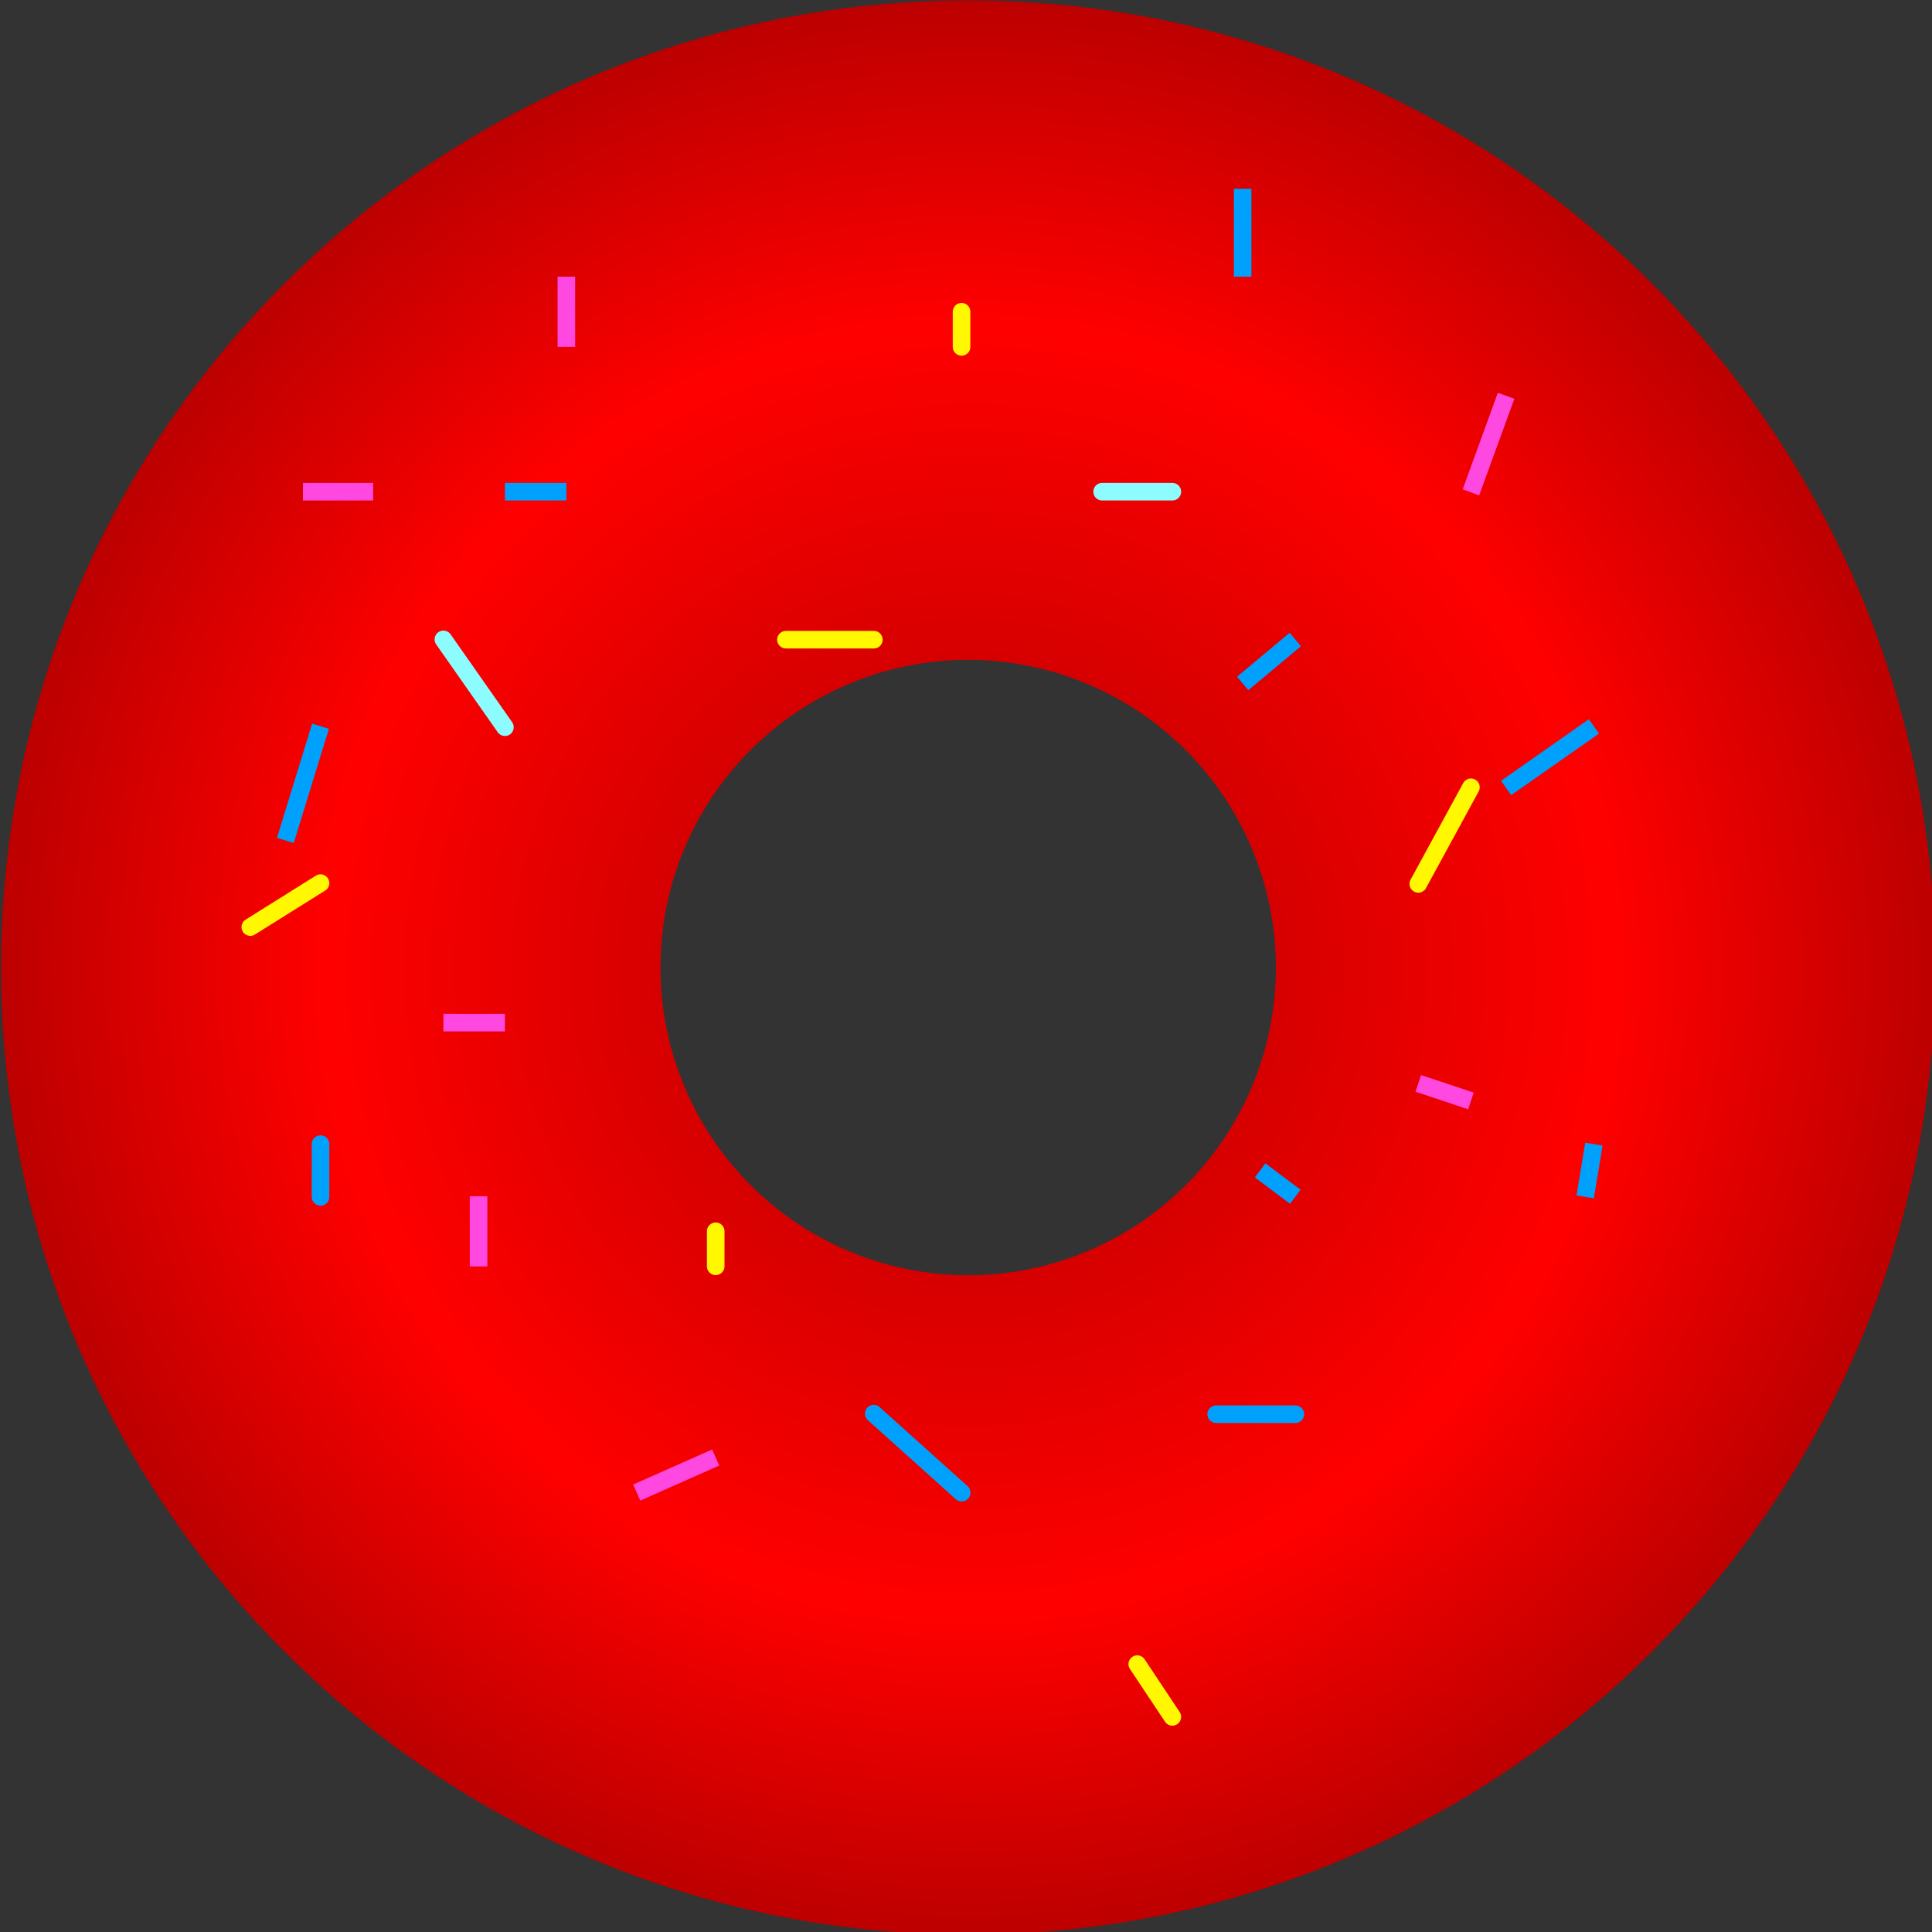 <svg xmlns="http://www.w3.org/2000/svg" width="20mm" height="20mm" viewBox="0 0 20 20"><rect x="0" y="0" width="20" height="20" fill="#333333" stroke="none"/><defs><radialGradient id="a" cx="110.002" cy="110" r="116.159" fx="110.002" fy="110" gradientTransform="matrix(.265 0 0 .265 27.183 10.51)" gradientUnits="userSpaceOnUse"><stop offset="0" stop-color="#b10000"/><stop offset=".629" stop-color="red"/><stop offset="1" stop-color="#b10000"/></radialGradient></defs><path fill="url(#radial-gradient)" d="M56.287 68.718a29.32 29.32 0 0 1-5.866-.591 28.945 28.945 0 0 1-10.406-4.38A29.189 29.189 0 0 1 29.47 50.942a28.958 28.958 0 0 1-1.695-5.463 29.388 29.388 0 0 1 0-11.732 28.945 28.945 0 0 1 4.378-10.405 29.189 29.189 0 0 1 12.806-10.545 28.957 28.957 0 0 1 5.463-1.696 29.388 29.388 0 0 1 11.731 0 28.945 28.945 0 0 1 10.406 4.38 29.19 29.19 0 0 1 10.544 12.805 28.957 28.957 0 0 1 1.696 5.463 29.388 29.388 0 0 1 0 11.731 28.945 28.945 0 0 1-4.379 10.406A29.19 29.19 0 0 1 67.614 66.43a28.958 28.958 0 0 1-5.463 1.696 29.32 29.32 0 0 1-5.864.592zm0-38.365a9.26 9.26 0 1 0 9.26 9.26 9.271 9.271 0 0 0-9.26-9.26z" data-name="Subtraction 5" style="fill:url(#a);stroke-width:.265" transform="translate(-9.34 -3.611) scale(.344)"/><path fill="none" stroke="#8cfcff" stroke-linecap="round" stroke-width=".182" d="m4.59 6.619.637.909" data-name="Line 1"/><path fill="none" stroke="#ff48e0" stroke-width=".182" d="M4.59 10.586h.637" data-name="Line 2"/><path fill="none" stroke="#ff48e0" stroke-width=".182" d="M4.954 12.383v.727" data-name="Line 3"/><path fill="none" stroke="#fff800" stroke-linecap="round" stroke-width=".182" d="m3.318 9.142-.727.455" data-name="Line 4"/><path fill="none" stroke="#00a0fd" stroke-linecap="round" stroke-width=".182" d="m9.045 14.634.91.818" data-name="Line 5"/><path fill="none" stroke="#ff48e0" stroke-width=".182" d="m7.409 15.088-.818.363" data-name="Line 6"/><path fill="none" stroke="#00a0fd" stroke-linecap="round" stroke-width=".182" d="M12.59 14.64h.82" data-name="Line 7"/><path fill="none" stroke="#00a0fd" stroke-width=".182" d="m16.5 11.844-.09.546" data-name="Line 8"/><path fill="none" stroke="#00a0fd" stroke-width=".182" d="m15.591 8.157.909-.637" data-name="Line 9"/><path fill="none" stroke="#ff48e0" stroke-width=".182" d="m15.227 5.097.364-1" data-name="Line 10"/><path fill="none" stroke="#8cfcff" stroke-linecap="round" stroke-width=".182" d="M12.136 5.09h-.727" data-name="Line 11"/><path fill="none" stroke="#707070" stroke-width=".091" d="M9.045 5.09" data-name="Line 13"/><path fill="none" stroke="#00a0fd" stroke-width=".182" d="M5.863 5.09h-.636" data-name="Line 14"/><path fill="none" stroke="#ff48e0" stroke-width=".182" d="M5.863 3.591v-.727" data-name="Line 15"/><path fill="none" stroke="#ff48e0" stroke-width=".182" d="M3.863 5.09h-.727" data-name="Line 16"/><path fill="none" stroke="#fff800" stroke-linecap="round" stroke-width=".182" d="M9.954 3.591v-.364" data-name="Line 17"/><path fill="none" stroke="#fff800" stroke-linecap="round" stroke-width=".182" d="M8.136 6.622h.91" data-name="Line 18"/><path fill="none" stroke="#ff48e0" stroke-width=".182" d="m14.682 11.215.545.182" data-name="Line 19"/><path fill="none" stroke="#00a0fd" stroke-width=".182" d="M12.864 1.954v.91" data-name="Line 21"/><path fill="none" stroke="#fff800" stroke-linecap="round" stroke-width=".182" d="M7.409 12.746v.363" data-name="Line 23"/><path fill="none" stroke="#fff800" stroke-linecap="round" stroke-width=".182" d="m11.773 17.227.363.546" data-name="Line 24"/><path fill="none" stroke="#00a0fd" stroke-width=".182" d="m13.045 12.116.364.273" data-name="Line 25"/><path fill="none" stroke="#fff800" stroke-linecap="round" stroke-width=".182" d="m14.682 9.15.545-1" data-name="Line 26"/><path fill="none" stroke="#00a0fd" stroke-width=".182" d="m12.864 7.075.545-.455" data-name="Line 27"/><path fill="none" stroke="#00a0fd" stroke-width=".182" d="M3.318 7.518 2.954 8.7" data-name="Line 28"/><path fill="none" stroke="#00a0fd" stroke-linecap="round" stroke-width=".182" d="M3.318 12.39v-.546" data-name="Line 29"/></svg>